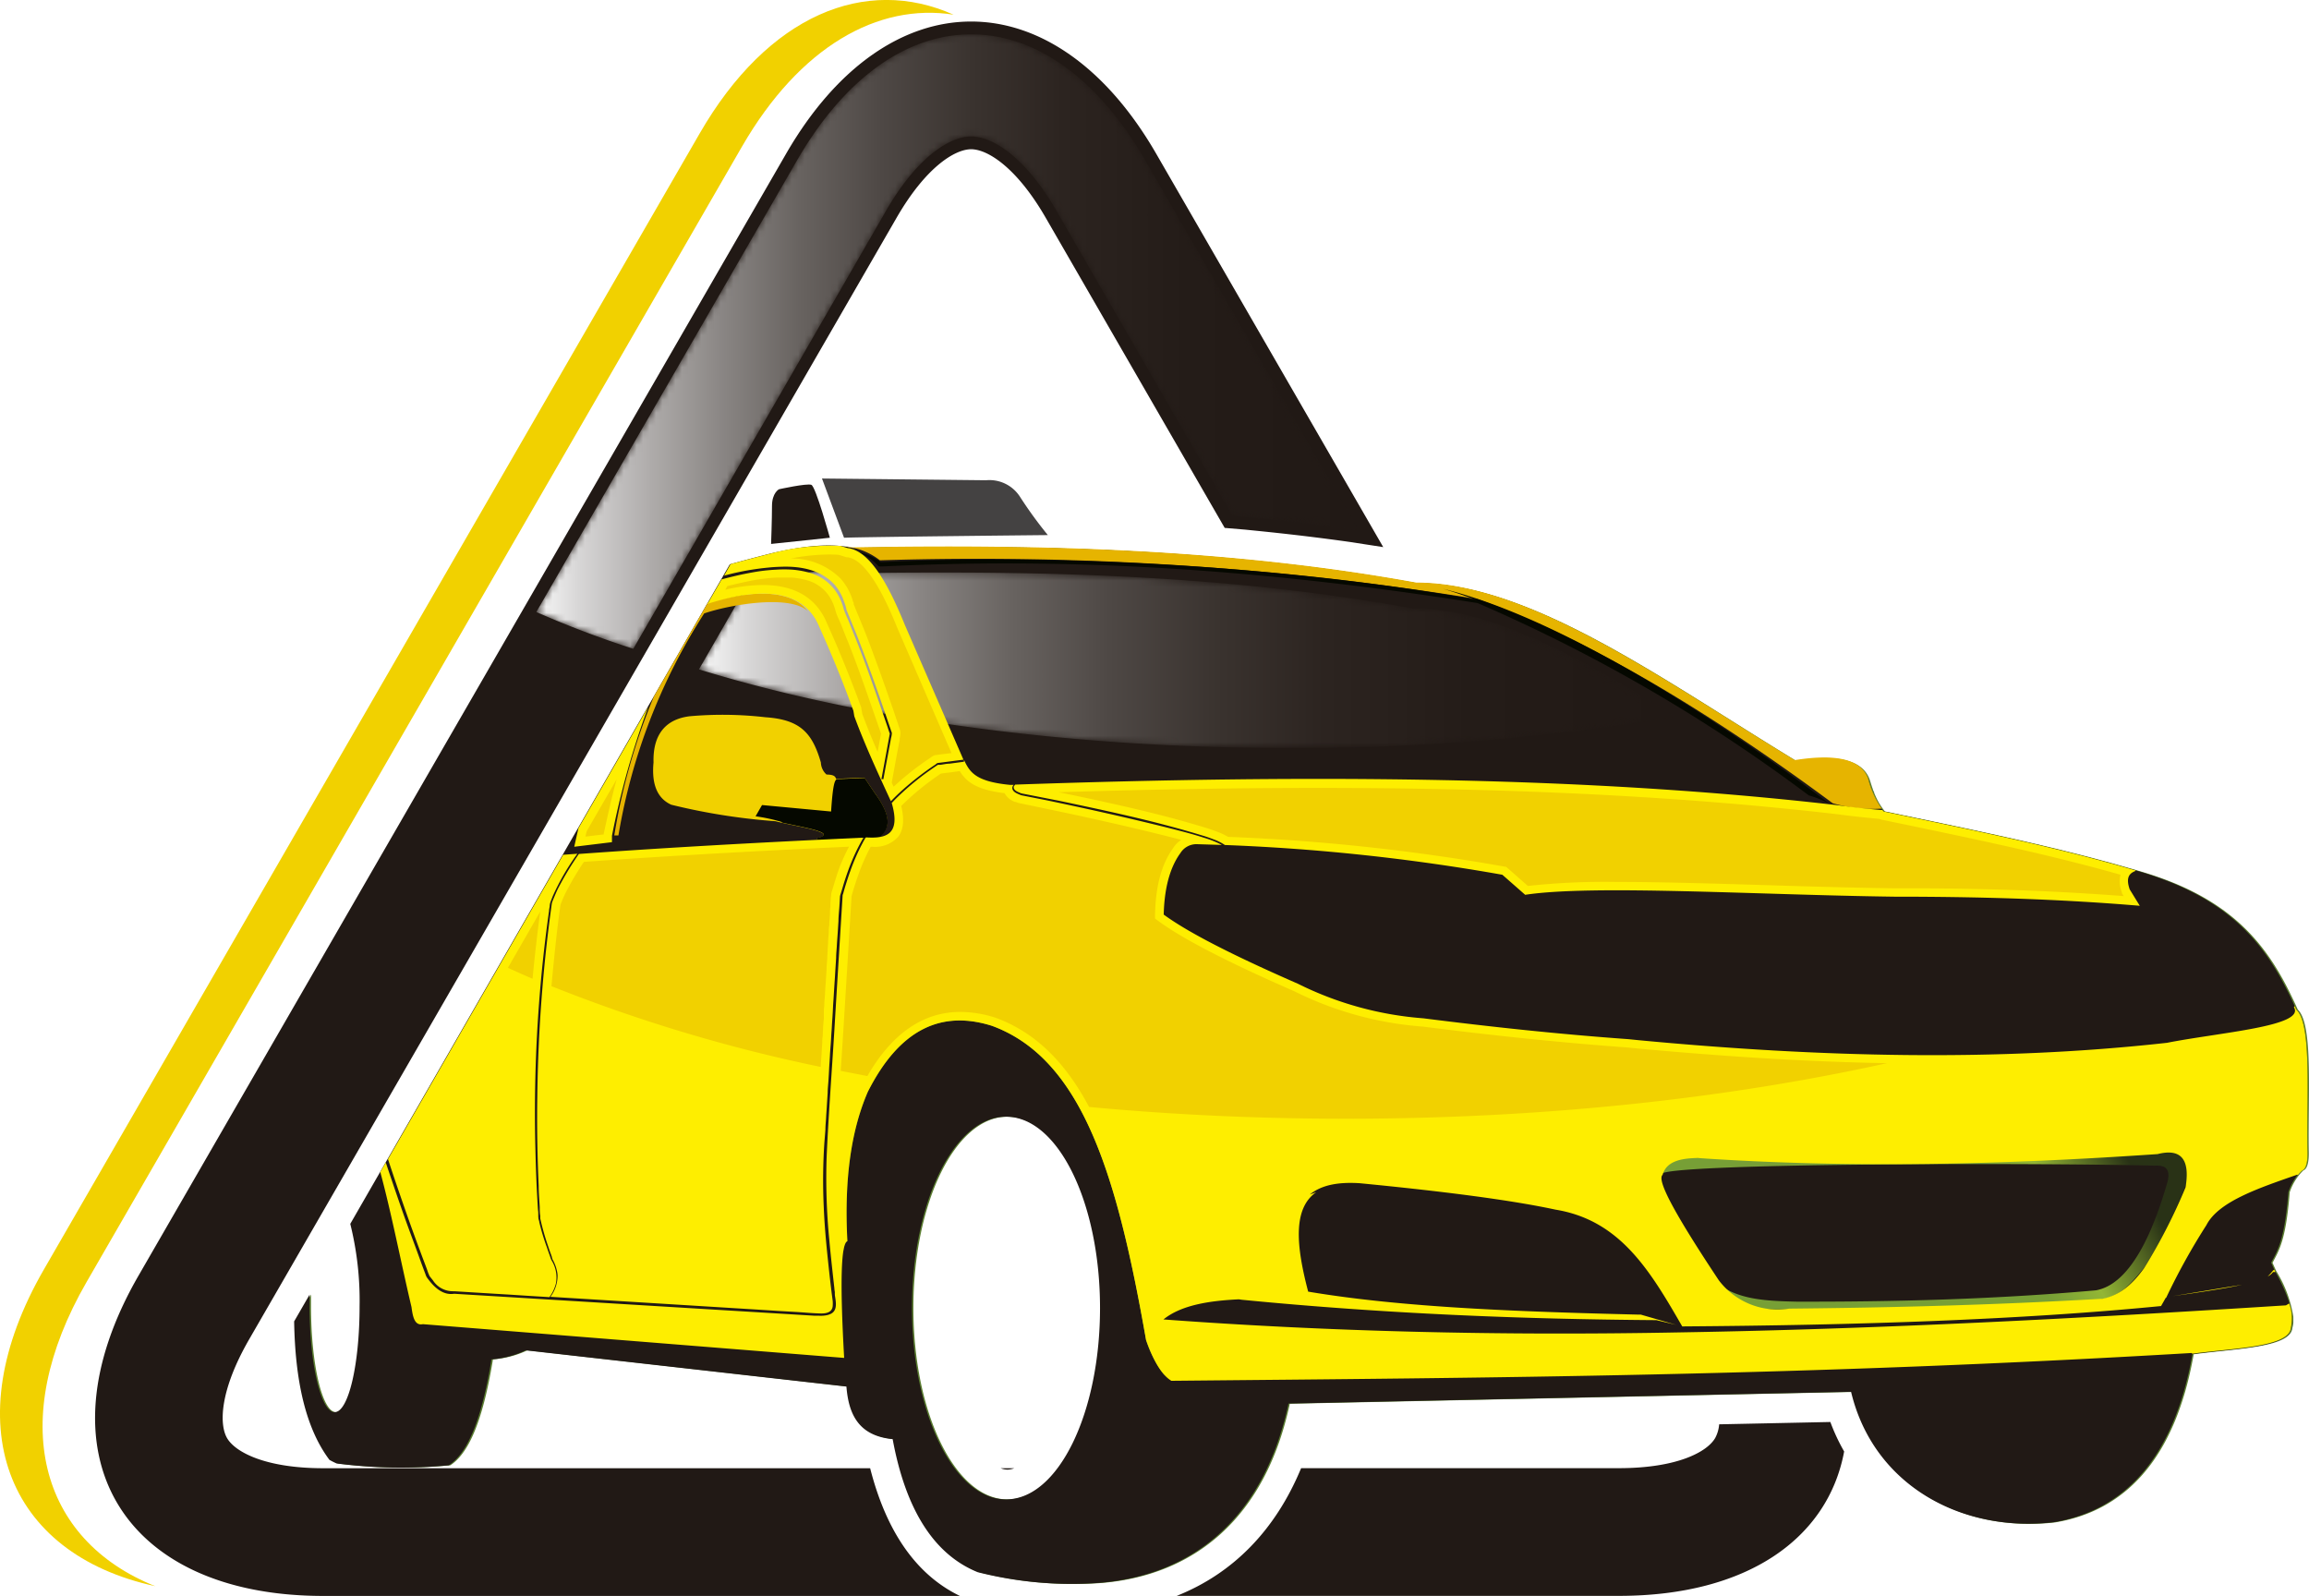 <svg xmlns="http://www.w3.org/2000/svg" xmlns:xlink="http://www.w3.org/1999/xlink" viewBox="0 0 357.09 246.81"><defs><style>.cls-1{mask:url(#mask);filter:url(#luminosity-noclip-3)}.cls-10,.cls-11,.cls-12,.cls-13,.cls-14,.cls-15,.cls-2,.cls-5,.cls-6,.cls-8{fill-rule:evenodd}.cls-2,.cls-4{mix-blend-mode:multiply}.cls-2{fill:url(#linear-gradient)}.cls-3{mask:url(#mask-2);filter:url(#luminosity-noclip-4)}.cls-4{fill:url(#linear-gradient-2)}.cls-5{fill:#5b7e31}.cls-16,.cls-6{fill:#211915}.cls-7{mask:url(#mask-3)}.cls-8{fill:url(#linear-gradient-3)}.cls-14,.cls-9{fill:#f1d100}.cls-10{fill:#e6b400}.cls-11{fill:#050800}.cls-12{fill:url(#linear-gradient-4)}.cls-13{fill:url(#linear-gradient-5)}.cls-15{fill:#feee00}.cls-17{mask:url(#mask-4)}.cls-18{fill:url(#linear-gradient-6)}.cls-19{fill:#444242}</style><filter id="luminosity-noclip" width="151.07" height="32766" x="108.09" y="-8513.16" color-interpolation-filters="sRGB" filterUnits="userSpaceOnUse"><feFlood flood-color="#fff" result="bg"/><feBlend in="SourceGraphic" in2="bg"/></filter><linearGradient id="linear-gradient" x1="108.09" x2="259.16" y1="101.99" y2="101.99" gradientUnits="userSpaceOnUse"><stop offset="0" stop-color="#b8b8b8"/><stop offset=".07" stop-color="#949494"/><stop offset=".17" stop-color="#6d6d6d"/><stop offset=".27" stop-color="#4b4b4b"/><stop offset=".37" stop-color="#303030"/><stop offset=".49" stop-color="#1a1a1a"/><stop offset=".62" stop-color="#0b0b0b"/><stop offset=".77" stop-color="#030303"/><stop offset="1"/></linearGradient><filter id="luminosity-noclip-2" width="127.21" height="32766" x="82.94" y="-8513.16" color-interpolation-filters="sRGB" filterUnits="userSpaceOnUse"><feFlood flood-color="#fff" result="bg"/><feBlend in="SourceGraphic" in2="bg"/></filter><linearGradient id="linear-gradient-2" x1="82.94" x2="210.15" y1="52.82" y2="52.82" xlink:href="#linear-gradient"/><filter id="luminosity-noclip-3" width="151.07" height="27.38" x="108.09" y="88.3" color-interpolation-filters="sRGB" filterUnits="userSpaceOnUse"><feFlood flood-color="#fff" result="bg"/><feBlend in="SourceGraphic" in2="bg"/></filter><mask id="mask-3" width="151.07" height="27.38" x="108.09" y="88.3" maskUnits="userSpaceOnUse"><g class="cls-1"><path d="M259.16,110.82c-14.08-8.74-28.24-16.68-40.06-16.68h-.43l-.35-.07c-20.74-3.77-43.57-5.53-71.82-5.53-4.58,0-9.33,0-14.52.14h-.47l-.45-.1a14.05,14.05,0,0,0-2.9-.28,35.41,35.41,0,0,0-7.92,1.11c-1.55.38-3.13.8-4.74,1.24l-7.41,12.87c24.64,7.59,56.43,12.16,91.15,12.16A358.66,358.66,0,0,0,259.16,110.82Z" class="cls-2"/></g></mask><linearGradient id="linear-gradient-3" x1="108.09" x2="259.16" y1="101.99" y2="101.99" gradientUnits="userSpaceOnUse"><stop offset="0" stop-color="#f8f8f8"/><stop offset=".05" stop-color="#d8d7d7"/><stop offset=".14" stop-color="#aeabaa"/><stop offset=".23" stop-color="#888482"/><stop offset=".32" stop-color="#686360"/><stop offset=".42" stop-color="#4e4845"/><stop offset=".53" stop-color="#3a332f"/><stop offset=".64" stop-color="#2c2420"/><stop offset=".79" stop-color="#241c18"/><stop offset="1" stop-color="#211915"/></linearGradient><linearGradient id="linear-gradient-4" x1="325.75" x2="307.34" y1="172.88" y2="182.46" gradientUnits="userSpaceOnUse"><stop offset="0" stop-color="#293216"/><stop offset=".63" stop-color="#93b635"/><stop offset="1" stop-color="#779f36"/></linearGradient><linearGradient id="linear-gradient-5" x1="118.45" x2="204.88" y1="197.36" y2="170.02" xlink:href="#linear-gradient-4"/><filter id="luminosity-noclip-4" width="127.21" height="95.03" x="82.94" y="5.31" color-interpolation-filters="sRGB" filterUnits="userSpaceOnUse"><feFlood flood-color="#fff" result="bg"/><feBlend in="SourceGraphic" in2="bg"/></filter><mask id="mask-4" width="127.21" height="95.03" x="82.94" y="5.31" maskUnits="userSpaceOnUse"><g class="cls-3"><path d="M150.19,5.31c-10.1,0-19.65,6.9-26.9,19.44L82.94,94.65a158,158,0,0,0,15,5.69L137,32.65C141.89,24.14,147,21.1,150.19,21.1s8.3,3,13.22,11.55l27.19,47.1,2.17.2,1.4.14c5.35.52,10.32,1.12,15.2,1.82l.78.12L177.09,24.75C169.84,12.21,160.29,5.31,150.19,5.31Z" class="cls-4"/></g></mask><linearGradient id="linear-gradient-6" x1="82.94" x2="210.15" y1="52.82" y2="52.82" xlink:href="#linear-gradient-3"/></defs><title>Ativo 2</title><g id="Camada_2" data-name="Camada 2"><g id="Layer_1" data-name="Layer 1"><path d="M132.15,84.73l-.09,0,.07,0Zm223.21,71.41c-4.2-9.38-9.56-17.22-24.94-21.56-12.36-3.65-25.69-6.33-38.92-9.1-.12-.14-.22-.29-.33-.43l-.29-.42-.12-.19a4.23,4.23,0,0,1-.24-.4l-.12-.22c-.07-.12-.13-.25-.19-.38a1.75,1.75,0,0,1-.11-.24c-.06-.12-.11-.24-.16-.36a2.6,2.6,0,0,1-.1-.25c0-.12-.09-.24-.14-.35s-.05-.17-.08-.25-.09-.24-.13-.37a.88.88,0,0,0-.05-.15c-.11-.34-.21-.69-.32-1-1.21-3.13-5.35-3.76-11.34-2.81-20.13-12.21-40.88-27.49-58.54-27.45-2.63-.47-5.26-.9-7.9-1.31l-2.92-.44c-5-.72-9.92-1.3-14.9-1.79l-1.36-.14c-1.53-.15-3-.27-4.58-.4l-.86-.07q-8.06-.65-16.13-1h-.2c-3.51-.15-7-.25-10.56-.32h-.35l-3.27,0-2.2,0H151.8l-3.25,0h-1.4q-7.49,0-15,.13h0l-.13,0h.05a6.52,6.52,0,0,0-1-.17l-.81-.09-.07,0-.59,0-.44,0h-.91l-1,0-.77,0-.94.09-.49.06c-.33,0-.65.08-1,.13l-.5.07-1,.17-.58.1-.92.19-1.52.33c-1.06.26-2.11.54-3.18.82l-.6.17c-.86.22-1.71.45-2.57.69h0l-.06,0-3.43,6-8.32,14.46h0L54.41,189.26A49.09,49.09,0,0,1,55.83,202c0,9.05-1.73,16.39-3.86,16.39S48.1,211,48.1,202c0-.61,0-1.21,0-1.79l-2.38,4.14c.15,9.09,1.75,16.48,5.46,21.42.36.2.74.39,1.12.56a77.71,77.71,0,0,0,17.35.28c2.6-1.72,4.91-6.13,6.59-16.38a15.26,15.26,0,0,0,5.32-1.4l49.57,5.6c.34,4.28,1.88,7.63,7.14,8.13,2,10.85,6.35,17.83,13.17,20.58a59,59,0,0,0,18.76,1.68c14.6-1.15,25.5-10.14,29.27-27.73l87-1.82c3.4,14.29,16.86,21.85,31.36,20.17,10.44-1.72,18.49-9.35,21.43-26,6.37-.88,15-1,15.26-4.06a4.61,4.61,0,0,0,.15-.84v-.12c0-.1,0-.21,0-.32s0-.25,0-.37a.28.28,0,0,1,0-.09,19,19,0,0,0-2.65-7.08l-.57-1.27c1-1.9,2.07-3.43,2.66-10.91a8.52,8.52,0,0,1,1.38-2.57,7.53,7.53,0,0,1,.72-.8c.68-.25.91-1.5.84-3.21C356.93,169.21,357.75,158.33,355.36,156.14ZM155.8,231.88c-8,0-14.54-13.24-14.54-29.59s6.51-29.59,14.54-29.59,14.55,13.25,14.55,29.59S163.84,231.88,155.8,231.88Z" class="cls-5"/><path d="M355.13,156.14c-4.19-9.38-9.55-17.22-24.93-21.56-12.36-3.65-25.69-6.33-38.92-9.1a13.28,13.28,0,0,1-2.38-5c-1.2-3.13-5.34-3.76-11.34-2.81C257.43,105.42,236.68,90.14,219,90.18c-28.81-5.23-57.91-6-87.11-5.45-3.56-.79-7.91-.26-12.6.84q-3.19.8-6.42,1.7l-58.7,102A49.09,49.09,0,0,1,55.61,202c0,9.05-1.73,16.39-3.86,16.39S47.88,211,47.88,202c0-.61,0-1.21,0-1.79l-2.39,4.14c.15,9.09,1.75,16.48,5.46,21.42.36.2.73.39,1.12.56a77.71,77.71,0,0,0,17.35.28c2.6-1.72,4.91-6.13,6.59-16.38a15.26,15.26,0,0,0,5.32-1.4l49.57,5.6c.34,4.28,1.88,7.63,7.15,8.13,2,10.85,6.35,17.83,13.16,20.58A59,59,0,0,0,170,244.79c14.6-1.15,25.5-10.14,29.27-27.73l87-1.82c3.4,14.29,16.86,21.85,31.36,20.17,10.44-1.72,18.49-9.35,21.43-26,6.37-.88,15-1,15.26-4.06.6-2.12-.51-5.22-2.51-8.82l-.57-1.27c1-1.9,2.07-3.43,2.66-10.91a8.22,8.22,0,0,1,2.1-3.37c.68-.25.91-1.5.84-3.21C356.71,169.21,357.53,158.33,355.13,156.14ZM155.58,231.88c-8,0-14.54-13.24-14.54-29.59s6.51-29.59,14.54-29.59,14.54,13.25,14.54,29.59S163.62,231.88,155.58,231.88Z" class="cls-6"/><g class="cls-7"><path d="M259.16,110.82c-14.08-8.74-28.24-16.68-40.06-16.68h-.43l-.35-.07c-20.74-3.77-43.57-5.53-71.82-5.53-4.58,0-9.33,0-14.52.14h-.47l-.45-.1a14.05,14.05,0,0,0-2.9-.28,35.41,35.41,0,0,0-7.92,1.11c-1.55.38-3.13.8-4.74,1.24l-7.41,12.87c24.64,7.59,56.43,12.16,91.15,12.16A358.66,358.66,0,0,0,259.16,110.82Z" class="cls-8"/></g><path d="M13.38,198.28,114.76,22.65c8.92-15.43,21-22.22,32.71-20.38-13.6-6.08-28.69,0-39.29,18.41L6.8,196.3c-13.8,23.9-5.87,44,17.21,49C6.12,238.15,1,219.74,13.38,198.28Z" class="cls-9"/><path d="M283.43,124.22c-19.8-14.68-38.24-25.56-54.9-31.57a483.1,483.1,0,0,0-92.46-6,10.07,10.07,0,0,0-4.5-2c-1.49-.26-.55-.15.34,0,29.2-.5,58.3.22,87.11,5.45,17.66,0,38.41,15.24,58.54,27.45,6-.95,10.14-.32,11.34,2.81a14,14,0,0,0,2.11,4.69A21.64,21.64,0,0,1,283.43,124.22Z" class="cls-10"/><path d="M136.76,87.59c25.24-1.22,54.64-.21,91.77,5.68A251,251,0,0,1,279.72,123a15.83,15.83,0,0,1,3.28,1.35c-5.52-4.18-36.56-27.61-59.84-33.29,2,.56,3.51,1.16,5.13,1.69-26.09-4.71-61.65-7.25-92.1-5.81a7.28,7.28,0,0,0-3.49-1.53,8,8,0,0,1,3.19,2.19Z" class="cls-11"/><path d="M256.9,181.6c.13-1.71,57.19-1.81,76.34-1.33,1.39-.07,2.46.26,2,2.4-1.34,4.57-4.75,15.76-11.11,16.88-15.85,1.4-31.22,1.79-46.35,1.75-4.2-.09-8.34-.27-11.38-2.28,2,1.66,3.91,3.49,7.63,3.48,14.74.13,31.75,0,50.5-1.48,3.47-.4,5-2.56,7.1-5a74.11,74.11,0,0,0,6.69-13.53c.05-3.48-1-4.71-3.08-4.28-24.38.66-49,1.21-73.39.8C258.8,179,257.64,180.17,256.9,181.6Z" class="cls-12"/><path d="M177.24,207.23c-4.41-25.09-9.72-43.42-23.84-48.59-7.66-2.41-14.2.32-19.19,10.21-2.46,5.67-3.69,13.12-3.16,23.1-.26.09-.47.59-.62,1.48l-.25-.26c-.66-10.92-3-24.45,7.92-35.17,5.25-4.72,10.81-5.33,16.53-3.53,10.7,3.94,18.67,21,24.27,49.44-1.5,1.31-2.76,2.82,1.28,8.82A16.32,16.32,0,0,1,177.24,207.23Z" class="cls-13"/><path d="M86.06,143.62a2.53,2.53,0,0,0-1.63,2.23c-.28.91.15,1.27,1,1.28a24.33,24.33,0,0,0,6.86-.44c.94-.27,1.05-.94,1.13-1.64-.12-1-1-1.39-2.31-1.47A20.57,20.57,0,0,0,86.06,143.62Z" class="cls-6"/><path d="M106.64,110.77c-3.47.43-5.7,2.59-5.57,7.14-.3,3.13.43,5.49,2.74,6.54A96.29,96.29,0,0,0,119.92,127c3.4.87,10,1.76,6.45,2.63l.08.4c2.69-.17,5.64-.34,9.38-.5,2.29-1.58,1.55-4-.58-6.93l-1.57-2.34-4.39.19c-.12-.59-.78-.65-1.47-.67a2.62,2.62,0,0,1-.87-1.86c-1.33-4.61-3.22-6.64-8.59-7A57.63,57.63,0,0,0,106.64,110.77Z" class="cls-14"/><path d="M126.45,130l-.08-.4c3.22-.8-1.92-1.59-5.44-2.39l-.08-.1a25.33,25.33,0,0,0-4-.87l1-1.74,10.68,1c.28-4.31.57-4.77.86-5l.05,0,4.28-.19,1.57,2.34c2.13,2.89,2.87,5.35.58,6.93C132.09,129.68,129.14,129.85,126.45,130Z" class="cls-11"/><path d="M109.46,93.22l-8.32,14.46A95,95,0,0,0,95,129.2h.64a91.16,91.16,0,0,1,13.26-34.33c3.69-1.29,13.11-3,16-.38C122.8,91.71,117.82,90.75,109.46,93.22Z" class="cls-10"/><path d="M350.7,197.4a2.36,2.36,0,0,0,.83-.68h.36a2.56,2.56,0,0,0-.11-.24l-.57-1.27.51,1.15-.18.11A7.81,7.81,0,0,1,350.7,197.4Zm-4,1.29L336,200.45C340.46,199.81,344.08,199.27,346.71,198.69Zm8.42-42.55-.25-.55-.11.18c1.81,2.94-11.41,3.88-19.63,5.5-26.26,2.93-53.74,2.25-81.87-.42l-1.38-.14c-10.89-.78-21.41-1.92-31.77-3.23a52.24,52.24,0,0,1-19.4-5.35c-11.22-4.9-17.39-8.24-20.74-10.69.1-4,.92-7.23,2.58-9.51a2.92,2.92,0,0,1,2.51-1.38l3.9.12a14.52,14.52,0,0,0-2.75-1.11c-2-.65-4.17-1.19-6.29-1.72-6-1.48-12-2.82-18.12-4.09L158,123a3.47,3.47,0,0,1-.45-.17c-.39-.16-1-.44-1-1a.68.68,0,0,1,.23-.45l-.59,0c-5.38-.52-6.22-2-7.11-3.86l0,.28-2.24.3c-.48,0-.94.12-1.42.18l-.21,0-.16,0a41.83,41.83,0,0,0-6.46,5.2c-.24.23-.45.47-.68.71h0c1.45,5-1,5.5-4,5.31-.15.24-.31.48-.44.74a31.86,31.86,0,0,0-2,4.55c-.27.74-.5,1.49-.74,2.24-.12.4-.23.8-.34,1.19a1.21,1.21,0,0,0-.08.25s0,0,0,.06v0q-.65,10.44-1.28,20.87c-.4,6.56-.9,13-1.19,19.53a98.43,98.43,0,0,0,.42,12.91c.18,2,.39,3.88.6,5.8l.18,1.62c0,.2.05.38.07.58a.8.8,0,0,0,0,.15.34.34,0,0,0,0,.14,1.06,1.06,0,0,1,0,.15c.14.94.43,2.2-.43,2.79a1.24,1.24,0,0,1-.3.16,2.84,2.84,0,0,1-.44.15,4.82,4.82,0,0,1-1.38.09,3.73,3.73,0,0,1-.47,0h-.22q-27.83-1.69-55.63-3.39c-1.85.29-3.21-1.14-4.19-2.48a1.84,1.84,0,0,1-.24-.51c-.23-.62-.47-1.25-.7-1.88-1-2.8-2.08-5.6-3.06-8.43-.82-2.34-1.61-4.68-2.39-7l-.85,1.46c1.74,6.42,3.2,14,4.83,20.9.2,1.53.49,2.91,1.76,2.64L130.55,210c-.66-11.61-.5-17.7.5-18.05-.53-10,.7-17.43,3.16-23.1,5-9.89,11.53-12.62,19.19-10.21,14.12,5.17,19.43,23.5,23.84,48.59,1,2.78,2.19,5.25,3.91,6.31,49.11-.47,97.46-.73,157.77-4.3l.14.11c6.36-.87,14.95-1,15.23-4a6.92,6.92,0,0,0-.26-3.78l-.5.3c-31.4,2-62.7,3.66-93.6,4.18-28.59.55-55.18-.16-80-2,2.72-2.2,7-2.89,11.66-3.11l.48.07c22.21,2.17,43.37,3,64.09,3.15l3.07.73-5.49-1.59a5.05,5.05,0,0,1-.52,0c-18.22-.45-36.16-1.07-50.91-3.55-1.8-6.85-2.47-12.82,1.26-15.39l-1,.37c1.93-1.58,4.63-1.93,7.67-1.75,13,1.26,23.47,2.61,30.32,4.09,10,1.63,14.63,9.44,19.6,18.06,26.85-.19,52.13-1,74.05-3.15l.73-1.28H335a100.73,100.73,0,0,1,6.22-11.23c1.87-3.64,8-5.7,14-7.79h.18l-.11.14a7.53,7.53,0,0,1,.72-.8c.68-.25.91-1.5.84-3.21C356.71,169.21,357.53,158.33,355.13,156.14ZM338,183.62a87.07,87.07,0,0,1-6.41,12.5c-1.87,2.56-3.74,4.18-6.41,4.73-17.3,1-33.23,1.38-48.49,1.53A11.42,11.42,0,0,1,265.82,198c-7.81-11.75-9.48-15.61-8.7-16.31.6-2.1,2.82-2.58,5.49-2.6,23.91,1.63,47.55,1,71.06-.61C337.31,177.56,338.72,179.28,338,183.62ZM94.64,129.25a129.08,129.08,0,0,1,5.61-19.93L89.46,128.07c-.23,1-.44,1.93-.65,2.88l5.83-.71ZM126.73,97q2.91,6.46,5.25,12.92l.14.85c1.61,4.38,3.64,8.76,5.66,13.14.41-.43.83-.85,1.27-1.26a44.74,44.74,0,0,1,5.65-4.44A.84.84,0,0,1,145,118l1-.13,3-.39-.07-.15-9-20.7c-2.65-6.53-5.49-11.47-8.83-11.87L130,84.43a35,35,0,0,0-10.66,1.14q-3.16.8-6.36,1.68l-1,1.77.93-.24a41.22,41.22,0,0,1,5.86-1c.65-.07,1.3-.11,2-.13,3.26-.12,6.22.54,8.29,2.77A7.68,7.68,0,0,1,130.52,93c.08.23.17.45.24.69s.07.26.11.38,0,.2,0,.14c.6,1.5,1.24,3,1.83,4.51,1.55,4,3,8.09,4.4,12.19.24.73.49,1.46.74,2.18a1.14,1.14,0,0,1,.09.3,3.47,3.47,0,0,1-.13.75c-.05.25-.08.45-.13.7-.35,1.89-.71,3.77-1.05,5.66l-.31,0q.66-3.53,1.3-7.05c-.12-.31-.23-.65-.34-1l-.88-2.56c-1.32-3.8-2.64-7.59-4.13-11.31-.37-.89-.72-1.8-1.08-2.69a16.45,16.45,0,0,1-.7-1.7,8.7,8.7,0,0,0-1.1-2.56,7.33,7.33,0,0,0-4-3,13.88,13.88,0,0,0-2.8-.53,18.5,18.5,0,0,0-2.58,0,27.09,27.09,0,0,0-3.56.41c-1.65.29-3.26.67-4.84,1.09l-2.19,3.79C118.65,90.46,124.5,91.57,126.73,97Zm.92,77.68c0-.64.08-1.27.11-1.9s.09-1.27.12-1.9L128,169c0-.63.08-1.27.12-1.9s.08-1.26.11-1.9.09-1.26.12-1.9.08-1.26.13-1.89.07-1.27.12-1.9.07-1.27.12-1.9.08-1.27.11-1.9.09-1.27.12-1.9l.12-1.9c.05-.63.08-1.26.12-1.9l.12-1.89c0-.64.08-1.27.11-1.9s.09-1.27.13-1.9l.12-1.9c0-.63.07-1.27.12-1.9s.08-1.27.12-1.9a2.08,2.08,0,0,1,.11-.41l.27-.88q.39-1.35.87-2.67a31.46,31.46,0,0,1,2.36-5.1l-.26,0c-15.9.72-30.59,1.55-43.81,2.51l.07,0a48.32,48.32,0,0,0-3.11,5.13c-.31.58-.56,1.21-.82,1.82-.06.14-.12.3-.18.45a1.51,1.51,0,0,1-.06.18,234.47,234.47,0,0,0-2.25,29.73c-.08,4.7,0,9.4.21,14,0,1.1.1,2.2.16,3.28,0,.45,0,.9.08,1.35v.14a.86.86,0,0,1,0,.16c0,.24,0,.18,0,.12a39.06,39.06,0,0,0,1.23,4.33c.13.4.26.78.41,1.17l.16.46c0,.07,0,.13.06.18a.73.73,0,0,0,0,.12c0,.09,0,.05,0,0a6.29,6.29,0,0,1,.73,1.89,3.72,3.72,0,0,1,.09.68,5.49,5.49,0,0,1-1.1,3.29l32.36,2,2.79.18,2.78.16c1.32.08,2.42.19,3.62.23,1,.05,2-.1,2.1-1.14a5.29,5.29,0,0,0,0-.79c-.28-2.07-.52-4.22-.74-6.33-.29-2.73-.54-5.49-.65-8.29a87.83,87.83,0,0,1,.11-10Q127.58,175.64,127.65,174.69Zm30-52.11a2.13,2.13,0,0,0,.38.14h0l5.76,1.13c4.74,1,9.47,2,14.1,3.15,2.74.69,5.52,1.44,8.19,2.26.54.16,1.06.35,1.58.55a7.5,7.5,0,0,1,1.77.88,313.86,313.86,0,0,1,42.91,4.6l3.53,3.1c10.49-1.59,35.48,0,57.05.29,12.48,0,25.11.32,38,1.41l-1.56-2.54c-.65-1.89,0-2.49.85-2.83l.08-.12-.08,0c-12.36-3.65-25.69-6.33-38.92-9.1l-.18-.22-.15,0c-2.88-.25-4.95-.5-6.81-.75-39-4.52-81.56-4.76-127.2-3.18l.06,0c-.11.13-.26.26-.24.43C156.8,122.24,157.37,122.45,157.68,122.58ZM65.19,194.06c.23.63.48,1.26.71,1.89.09.23.17.46.25.7s.13.34.2.5a1.3,1.3,0,0,1,.05.14c.17.25.37.48.55.71a3.66,3.66,0,0,0,3.15,1.69l.15,0c2.79.17,5.57.35,8.36.51l2.78.18,3.58.22h0a6.16,6.16,0,0,0,1-2.1,5,5,0,0,0-.66-3.57,3.8,3.8,0,0,1-.24-.62c-.16-.45-.33-.89-.47-1.35A34.3,34.3,0,0,1,83.4,189c0-.16-.09-.34-.12-.5-.07-.44,0-.92-.08-1.37-.07-1-.12-2.07-.18-3.12q-.15-3.13-.22-6.3a224.33,224.33,0,0,1,.81-25.54c.27-3.06.61-6.09,1-9.09.1-.72.19-1.45.3-2.18,0-.25.06-.48.1-.71a2.34,2.34,0,0,1,.09-.59c.11-.33.25-.65.38-1a36.68,36.68,0,0,1,3.81-6.57l-2.2.16L60,179.26q1.65,5,3.43,10Q64.3,191.68,65.19,194.06Z" class="cls-15"/><path d="M155.8,227.28a3,3,0,0,0,1.06-.22h-2.11A2.91,2.91,0,0,0,155.8,227.28ZM192.59,81.91l1.39.14c5.31.53,10.25,1.12,15.1,1.81l2.11.33.85.13,1.88.29L178.8,23.76c-15.74-27.24-41.48-27.24-57.22,0L21.42,197.28C5.69,224.53,18.55,246.81,50,246.81h98.45c-6.71-3.24-11.36-9.87-13.88-19.75H50c-9,0-13.65-2.51-14.89-4.67S34,215,38.52,207.15L138.68,33.64c4.51-7.8,9-10.56,11.51-10.56s7,2.76,11.51,10.56l27.7,48Zm90.48,138-17.2.36a5.34,5.34,0,0,1-.61,2.11c-1.24,2.16-5.89,4.67-14.89,4.67H201.22c-3.95,9.55-10.51,16.28-19.24,19.75h68.39c19.88,0,32.33-8.9,34.83-22.33A30.11,30.11,0,0,1,283.07,219.92Z" class="cls-16"/><path d="M131.77,92.53l.09.26c0,.15.11.3.16.46l0,.11c0,.06,0,.13.06.2l.08.22v0c.2.5.4,1,.61,1.48.4,1,.79,1.92,1.17,2.89,1.38,3.59,2.78,7.48,4.42,12.26.13.4.27.81.41,1.22l.33,1a2,2,0,0,1,.15.62,3.1,3.1,0,0,1-.11.93l0,.18c0,.22-.07.39-.11.6l-.24,1.26c-.28,1.49-.55,3-.82,4.47l-.06.33c.09.22.19.43.29.64a45.14,45.14,0,0,1,5.76-4.52,1.71,1.71,0,0,1,.74-.38l.08,0,.74-.1,1.63-.2-8.35-19.28c-1.07-2.63-4.32-10.64-7.76-11h-.12l-1.19-.37q-.74-.06-1.53-.06a32.47,32.47,0,0,0-5.91.62A10.67,10.67,0,0,1,130,89.48,9,9,0,0,1,131.77,92.53Zm-.47,38.41c-15.2.7-29,1.49-41,2.35a46.19,46.19,0,0,0-2.7,4.54,16.71,16.71,0,0,0-.7,1.54l-.09.21a3.62,3.62,0,0,0-.13.35l0,0c-.59,4.12-1,8.33-1.4,12.58A247,247,0,0,0,126.93,165c0-.59.08-1.18.11-1.8l.12-1.89c0-.33,0-.65.06-1s0-.62.06-.91c0-.65.08-1.28.13-1.9,0-.3,0-.59,0-.89s0-.67.06-1c0-.62.08-1.26.12-1.9,0-.33.12-1.9.12-1.9l.06-1,.06-.89c0-.58.07-1.15.11-1.73V148l.06-1c0-.31.07-1.23.07-1.23,0-.53.08-1.07.1-1.62,0-.31,0-.62.06-.94s0-.64.07-1l.06-1c0-.32,0-.63.06-.92q0-.94.12-1.89a2,2,0,0,1,.14-.65v0s.19-.64.28-.92c.29-1,.59-1.9.89-2.74A32.51,32.51,0,0,1,131.3,130.94ZM251.79,162c-9.82-.71-20.23-1.77-31.77-3.24a53.28,53.28,0,0,1-19.83-5.45c-10.33-4.52-17.2-8.06-21-10.84l-.56-.41,0-.68c.11-4.39,1-7.73,2.78-10.19a3.79,3.79,0,0,1,1.28-1.3c-1.09-.3-2.17-.56-3.12-.8-5.32-1.32-11.06-2.62-18.06-4.08l-3.84-.8a2.52,2.52,0,0,1-.57-.19l-.12,0a3,3,0,0,1-1.63-1.36c-4.34-.52-5.9-1.74-6.92-3.41l-1.46.2-.69.08-.76.1a40.92,40.92,0,0,0-6,4.87,1.85,1.85,0,0,1-.14.14c.5,2.12.35,3.68-.47,4.76a4.8,4.8,0,0,1-4,1.55h-.26a31.69,31.69,0,0,0-1.92,4.37c-.2.55-.38,1.11-.56,1.67l-.16.51c-.12.39-.23.78-.33,1.16l0,.06,0,.08,0,.1q-.63,10.35-1.27,20.71c-.12,2-.26,4-.39,6l4.12.8c3.8-6.58,8.63-9.92,14.39-9.92a18.24,18.24,0,0,1,5.43.9c6.25,2.29,10.86,7,14.47,13.8,12.74,1.19,26,1.82,39.69,1.82,30.43,0,59-3.12,83.7-8.59-12.07-.21-24.76-1-38.57-2.27ZM82.36,151.36c.25-2.64.55-5.41.94-8.47l.1-.75.15-1.17-5,8.7C79.79,150.24,81.06,150.81,82.36,151.36Zm11-22.4c.58-2.64,1.19-5.45,2-8.43l-4.62,8c-.07.28-.14.57-.2.85l2.83-.34Zm234.79,9.16,0-.14a4.3,4.3,0,0,1-.21-2.7c-10.71-3.05-22.27-5.46-33.47-7.8l-3.43-.71-.48-.14,0,0c-2.42-.22-4.44-.44-6.5-.72-23.58-2.73-49.83-4.06-80.25-4.06-12.44,0-25.62.22-40.11.67l.44.08c5.58,1.15,10.08,2.15,14.15,3.16,3,.74,5.74,1.51,8.25,2.28.64.19,1.23.41,1.68.58a10,10,0,0,1,1.7.8A312.87,312.87,0,0,1,232.57,134l.37.06,3.35,2.95a110.43,110.43,0,0,1,13.68-.62c6.66,0,14.43.23,22.65.48,6.74.21,13.71.42,20.31.5h1.56c12.31,0,23.45.4,33.94,1.21ZM127.93,96.47c1.87,4.15,3.65,8.53,5.28,13l0,.12.15.84c.72,1.94,1.52,3.9,2.37,5.86.18-1,.35-1.89.52-2.83-.08-.22-.15-.45-.22-.66l-.89-2.55c-1.39-4-2.66-7.66-4.1-11.25-.19-.45-.37-.91-.55-1.37s-.35-.89-.53-1.32c-.07-.17-.15-.33-.22-.5a9.19,9.19,0,0,1-.53-1.36,7.38,7.38,0,0,0-.92-2.16,6.06,6.06,0,0,0-3.27-2.49,12.91,12.91,0,0,0-2.52-.48c-.35,0-.75,0-1.18,0s-.83,0-1.24,0a28.72,28.72,0,0,0-3.39.39c-1.32.24-2.7.55-4.21.93l-.32.56a26.36,26.36,0,0,1,5.75-.73C123,90.47,126.31,92.5,127.93,96.47Z" class="cls-14"/><g class="cls-17"><path d="M150.19,5.31c-10.1,0-19.65,6.9-26.9,19.44L82.94,94.65a158,158,0,0,0,15,5.69L137,32.65C141.89,24.14,147,21.1,150.19,21.1s8.3,3,13.22,11.55l27.19,47.1,2.17.2,1.4.14c5.35.52,10.32,1.12,15.2,1.82l.78.12L177.09,24.75C169.84,12.21,160.29,5.31,150.19,5.31Z" class="cls-18"/></g><path d="M162.05,82.75s-28.11.28-31.52.41L127.12,74l25.38.27a5.61,5.61,0,0,1,5.18,2.46A64.8,64.8,0,0,0,162.05,82.75Z" class="cls-19"/><path d="M128.34,83.16s-2.18-7.91-2.86-8.18-5,.68-5,.68-1.09.54-1.09,2.59-.14,5.87-.14,5.87Z" class="cls-16"/></g></g></svg>
